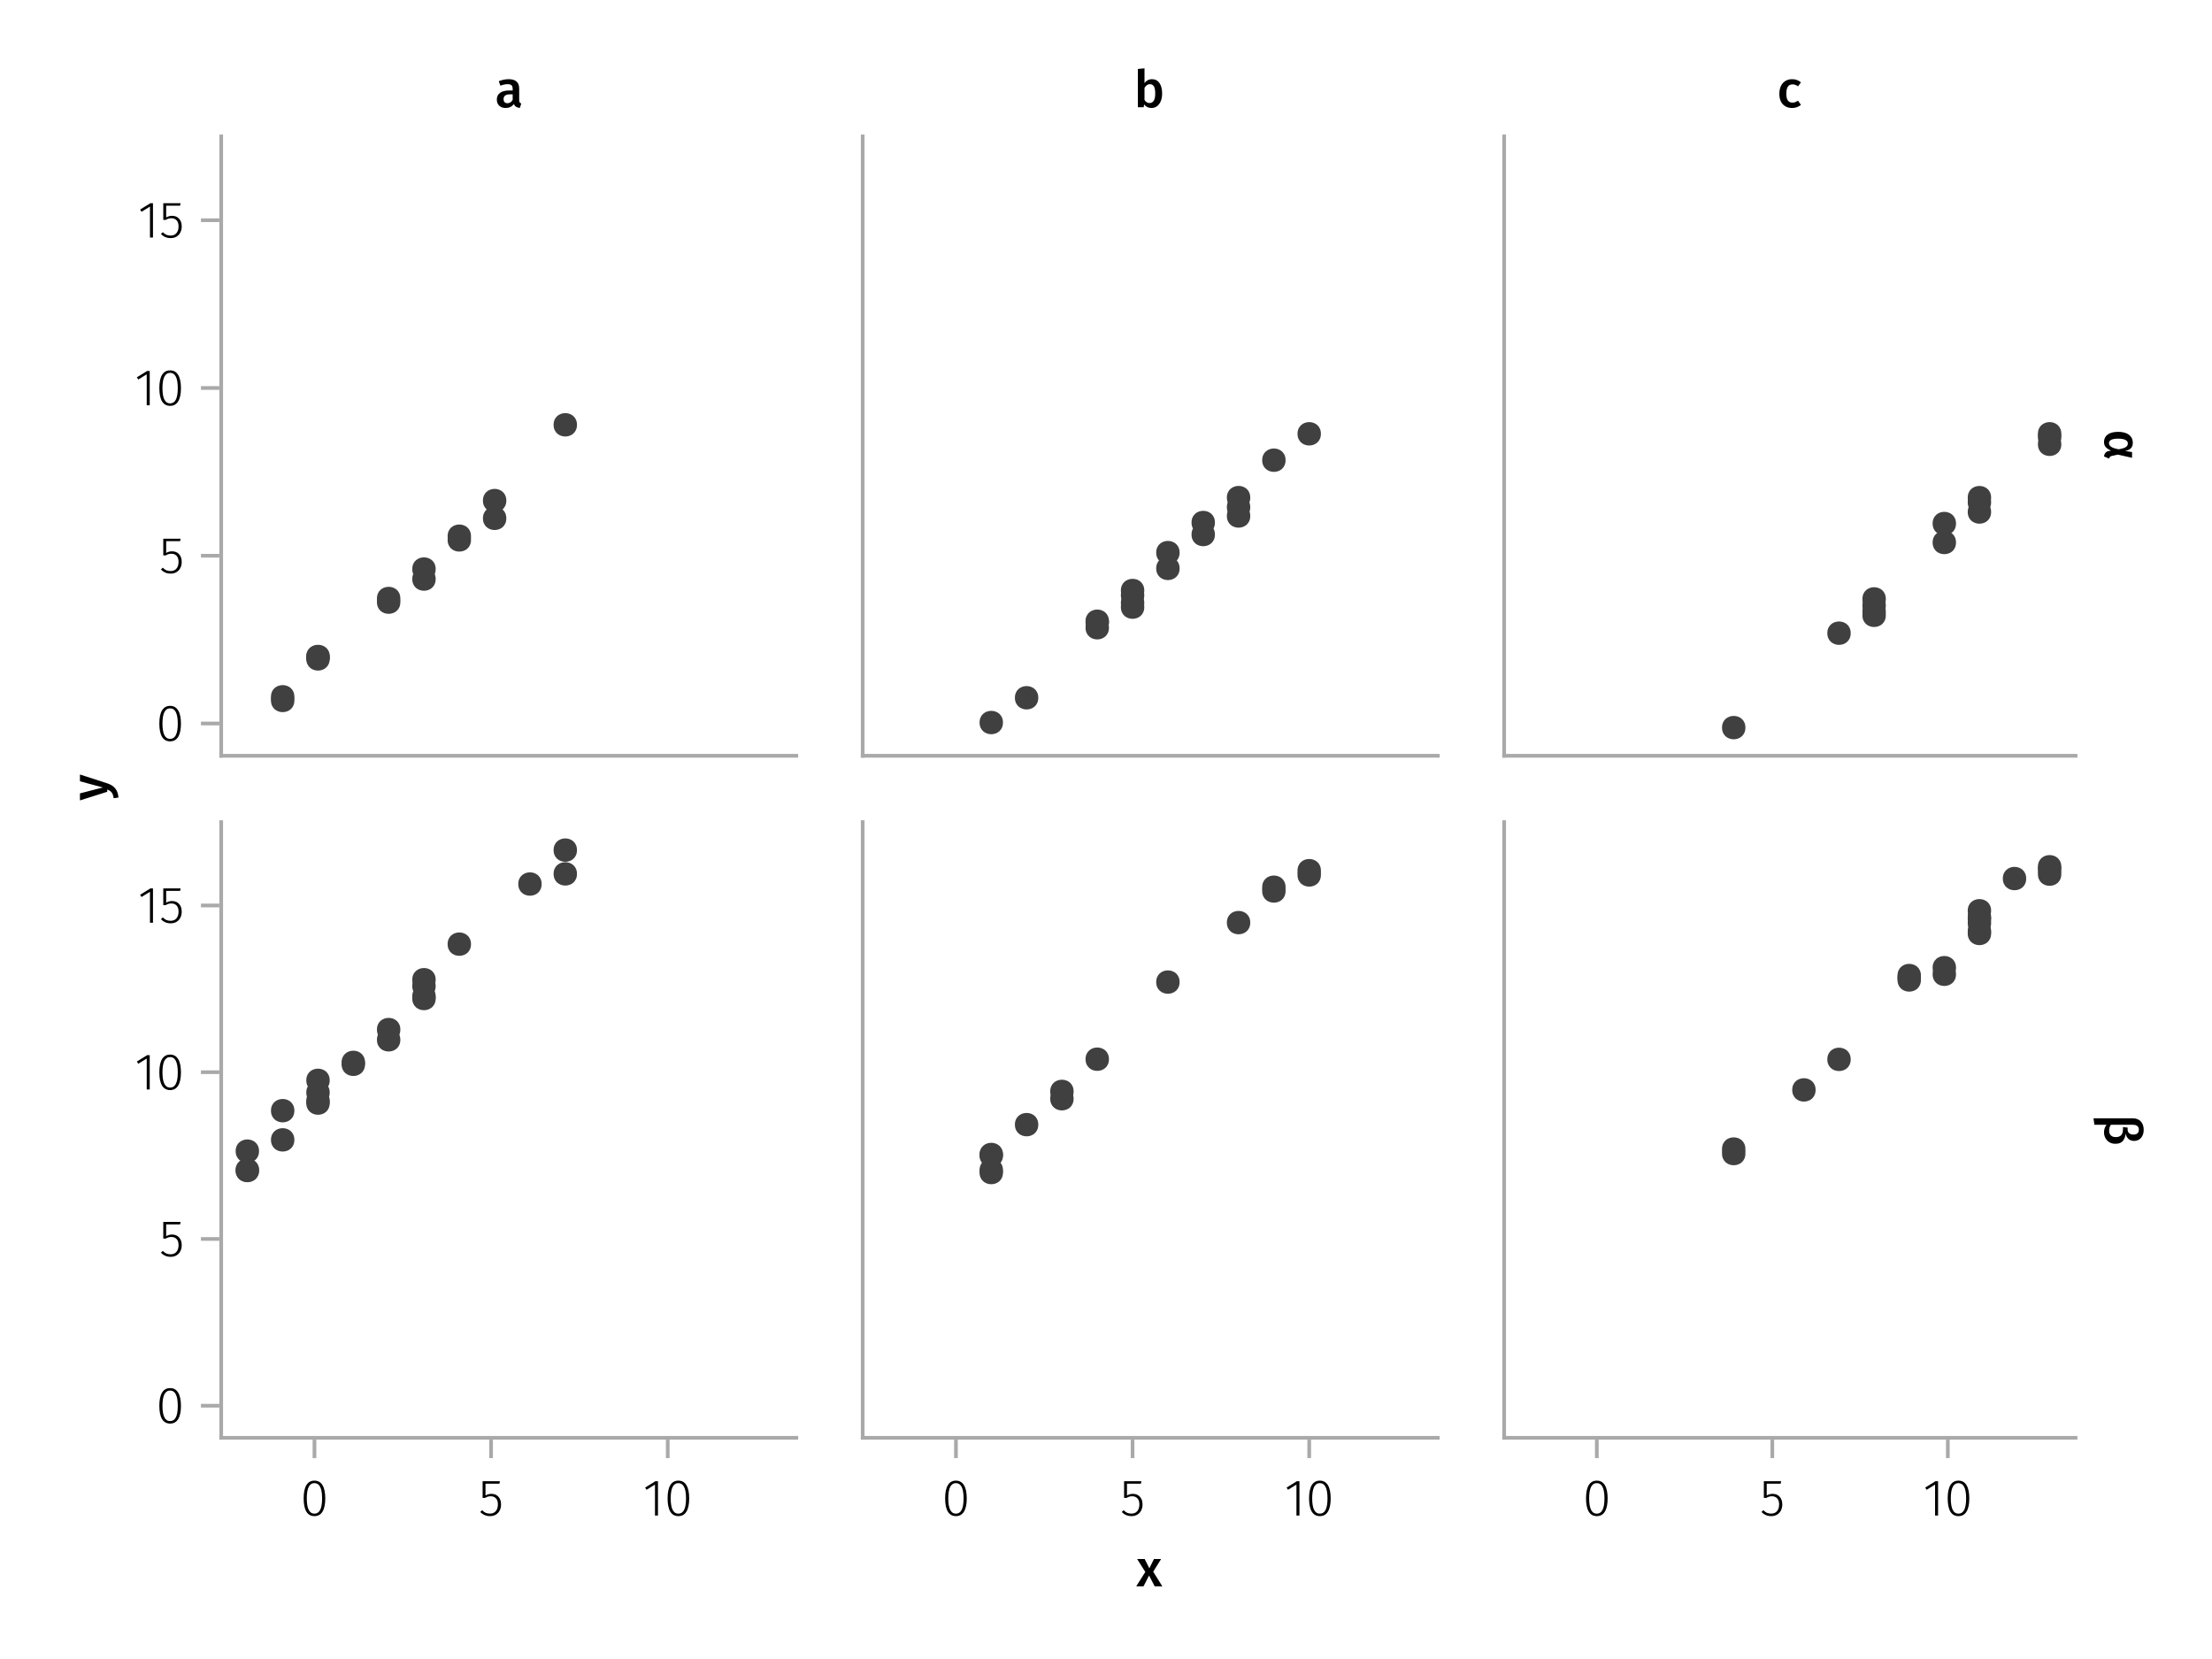 <?xml version="1.0" encoding="UTF-8"?>
<svg xmlns="http://www.w3.org/2000/svg" xmlns:xlink="http://www.w3.org/1999/xlink" width="600" height="450" viewBox="0 0 600 450">
<defs>
<g>
<g id="glyph-0-0-55f7874f">
<path d="M 3.844 -9.469 C 4.812 -9.469 5.539 -9.055 6.031 -8.234 C 6.531 -7.422 6.781 -6.223 6.781 -4.641 C 6.781 -3.078 6.531 -1.883 6.031 -1.062 C 5.531 -0.25 4.801 0.156 3.844 0.156 C 2.883 0.156 2.156 -0.25 1.656 -1.062 C 1.164 -1.883 0.922 -3.082 0.922 -4.656 C 0.922 -6.238 1.164 -7.438 1.656 -8.25 C 2.156 -9.062 2.883 -9.469 3.844 -9.469 Z M 3.844 -8.797 C 2.457 -8.797 1.766 -7.414 1.766 -4.656 C 1.766 -1.895 2.457 -0.516 3.844 -0.516 C 4.531 -0.516 5.047 -0.848 5.391 -1.516 C 5.742 -2.191 5.922 -3.234 5.922 -4.641 C 5.922 -6.055 5.742 -7.102 5.391 -7.781 C 5.047 -8.457 4.531 -8.797 3.844 -8.797 Z M 3.844 -8.797 "/>
</g>
<g id="glyph-0-1-55f7874f">
<path d="M 5.672 -8.641 L 1.891 -8.641 L 1.891 -5.453 C 2.398 -5.742 2.93 -5.891 3.484 -5.891 C 4.285 -5.891 4.922 -5.629 5.391 -5.109 C 5.867 -4.598 6.109 -3.895 6.109 -3 C 6.109 -2.395 5.984 -1.848 5.734 -1.359 C 5.484 -0.879 5.129 -0.504 4.672 -0.234 C 4.223 0.023 3.703 0.156 3.109 0.156 C 2.066 0.156 1.188 -0.219 0.469 -0.969 L 0.984 -1.453 C 1.273 -1.141 1.586 -0.906 1.922 -0.75 C 2.266 -0.602 2.66 -0.531 3.109 -0.531 C 3.773 -0.531 4.297 -0.75 4.672 -1.188 C 5.055 -1.633 5.25 -2.242 5.25 -3.016 C 5.25 -3.754 5.07 -4.305 4.719 -4.672 C 4.375 -5.047 3.898 -5.234 3.297 -5.234 C 3.004 -5.234 2.742 -5.195 2.516 -5.125 C 2.285 -5.062 2.031 -4.945 1.75 -4.781 L 1.109 -4.781 L 1.109 -9.312 L 5.797 -9.312 Z M 5.672 -8.641 "/>
</g>
<g id="glyph-1-0-55f7874f">
<path d="M 4.094 -9.312 L 4.094 0 L 3.281 0 L 3.281 -8.406 L 0.984 -6.984 L 0.609 -7.594 L 3.391 -9.312 Z M 4.094 -9.312 "/>
</g>
<g id="glyph-2-0-55f7874f">
<path d="M 3.844 -9.469 C 4.812 -9.469 5.539 -9.055 6.031 -8.234 C 6.531 -7.422 6.781 -6.223 6.781 -4.641 C 6.781 -3.078 6.531 -1.883 6.031 -1.062 C 5.531 -0.25 4.801 0.156 3.844 0.156 C 2.883 0.156 2.156 -0.25 1.656 -1.062 C 1.164 -1.883 0.922 -3.082 0.922 -4.656 C 0.922 -6.238 1.164 -7.438 1.656 -8.25 C 2.156 -9.062 2.883 -9.469 3.844 -9.469 Z M 3.844 -8.797 C 2.457 -8.797 1.766 -7.414 1.766 -4.656 C 1.766 -1.895 2.457 -0.516 3.844 -0.516 C 4.531 -0.516 5.047 -0.848 5.391 -1.516 C 5.742 -2.191 5.922 -3.234 5.922 -4.641 C 5.922 -6.055 5.742 -7.102 5.391 -7.781 C 5.047 -8.457 4.531 -8.797 3.844 -8.797 Z M 3.844 -8.797 "/>
</g>
<g id="glyph-3-0-55f7874f">
<path d="M 4.094 -9.312 L 4.094 0 L 3.281 0 L 3.281 -8.406 L 0.984 -6.984 L 0.609 -7.594 L 3.391 -9.312 Z M 4.094 -9.312 "/>
</g>
<g id="glyph-4-0-55f7874f">
<path d="M 5.672 -8.641 L 1.891 -8.641 L 1.891 -5.453 C 2.398 -5.742 2.93 -5.891 3.484 -5.891 C 4.285 -5.891 4.922 -5.629 5.391 -5.109 C 5.867 -4.598 6.109 -3.895 6.109 -3 C 6.109 -2.395 5.984 -1.848 5.734 -1.359 C 5.484 -0.879 5.129 -0.504 4.672 -0.234 C 4.223 0.023 3.703 0.156 3.109 0.156 C 2.066 0.156 1.188 -0.219 0.469 -0.969 L 0.984 -1.453 C 1.273 -1.141 1.586 -0.906 1.922 -0.75 C 2.266 -0.602 2.66 -0.531 3.109 -0.531 C 3.773 -0.531 4.297 -0.75 4.672 -1.188 C 5.055 -1.633 5.25 -2.242 5.25 -3.016 C 5.25 -3.754 5.07 -4.305 4.719 -4.672 C 4.375 -5.047 3.898 -5.234 3.297 -5.234 C 3.004 -5.234 2.742 -5.195 2.516 -5.125 C 2.285 -5.062 2.031 -4.945 1.75 -4.781 L 1.109 -4.781 L 1.109 -9.312 L 5.797 -9.312 Z M 5.672 -8.641 "/>
</g>
<g id="glyph-5-0-55f7874f">
<path d="M 3.844 -9.469 C 4.812 -9.469 5.539 -9.055 6.031 -8.234 C 6.531 -7.422 6.781 -6.223 6.781 -4.641 C 6.781 -3.078 6.531 -1.883 6.031 -1.062 C 5.531 -0.25 4.801 0.156 3.844 0.156 C 2.883 0.156 2.156 -0.25 1.656 -1.062 C 1.164 -1.883 0.922 -3.082 0.922 -4.656 C 0.922 -6.238 1.164 -7.438 1.656 -8.25 C 2.156 -9.062 2.883 -9.469 3.844 -9.469 Z M 3.844 -8.797 C 2.457 -8.797 1.766 -7.414 1.766 -4.656 C 1.766 -1.895 2.457 -0.516 3.844 -0.516 C 4.531 -0.516 5.047 -0.848 5.391 -1.516 C 5.742 -2.191 5.922 -3.234 5.922 -4.641 C 5.922 -6.055 5.742 -7.102 5.391 -7.781 C 5.047 -8.457 4.531 -8.797 3.844 -8.797 Z M 3.844 -8.797 "/>
</g>
<g id="glyph-6-0-55f7874f">
<path d="M 5.672 -8.641 L 1.891 -8.641 L 1.891 -5.453 C 2.398 -5.742 2.93 -5.891 3.484 -5.891 C 4.285 -5.891 4.922 -5.629 5.391 -5.109 C 5.867 -4.598 6.109 -3.895 6.109 -3 C 6.109 -2.395 5.984 -1.848 5.734 -1.359 C 5.484 -0.879 5.129 -0.504 4.672 -0.234 C 4.223 0.023 3.703 0.156 3.109 0.156 C 2.066 0.156 1.188 -0.219 0.469 -0.969 L 0.984 -1.453 C 1.273 -1.141 1.586 -0.906 1.922 -0.75 C 2.266 -0.602 2.66 -0.531 3.109 -0.531 C 3.773 -0.531 4.297 -0.75 4.672 -1.188 C 5.055 -1.633 5.25 -2.242 5.25 -3.016 C 5.25 -3.754 5.07 -4.305 4.719 -4.672 C 4.375 -5.047 3.898 -5.234 3.297 -5.234 C 3.004 -5.234 2.742 -5.195 2.516 -5.125 C 2.285 -5.062 2.031 -4.945 1.75 -4.781 L 1.109 -4.781 L 1.109 -9.312 L 5.797 -9.312 Z M 5.672 -8.641 "/>
</g>
<g id="glyph-6-1-55f7874f">
<path d="M 3.844 -9.469 C 4.812 -9.469 5.539 -9.055 6.031 -8.234 C 6.531 -7.422 6.781 -6.223 6.781 -4.641 C 6.781 -3.078 6.531 -1.883 6.031 -1.062 C 5.531 -0.25 4.801 0.156 3.844 0.156 C 2.883 0.156 2.156 -0.25 1.656 -1.062 C 1.164 -1.883 0.922 -3.082 0.922 -4.656 C 0.922 -6.238 1.164 -7.438 1.656 -8.25 C 2.156 -9.062 2.883 -9.469 3.844 -9.469 Z M 3.844 -8.797 C 2.457 -8.797 1.766 -7.414 1.766 -4.656 C 1.766 -1.895 2.457 -0.516 3.844 -0.516 C 4.531 -0.516 5.047 -0.848 5.391 -1.516 C 5.742 -2.191 5.922 -3.234 5.922 -4.641 C 5.922 -6.055 5.742 -7.102 5.391 -7.781 C 5.047 -8.457 4.531 -8.797 3.844 -8.797 Z M 3.844 -8.797 "/>
</g>
<g id="glyph-6-2-55f7874f">
<path d="M 4.094 -9.312 L 4.094 0 L 3.281 0 L 3.281 -8.406 L 0.984 -6.984 L 0.609 -7.594 L 3.391 -9.312 Z M 4.094 -9.312 "/>
</g>
<g id="glyph-7-0-55f7874f">
<path d="M 4.094 -9.312 L 4.094 0 L 3.281 0 L 3.281 -8.406 L 0.984 -6.984 L 0.609 -7.594 L 3.391 -9.312 Z M 4.094 -9.312 "/>
</g>
<g id="glyph-8-0-55f7874f">
<path d="M 4.094 -9.312 L 4.094 0 L 3.281 0 L 3.281 -8.406 L 0.984 -6.984 L 0.609 -7.594 L 3.391 -9.312 Z M 4.094 -9.312 "/>
</g>
<g id="glyph-9-0-55f7874f">
<path d="M 5.672 -8.641 L 1.891 -8.641 L 1.891 -5.453 C 2.398 -5.742 2.93 -5.891 3.484 -5.891 C 4.285 -5.891 4.922 -5.629 5.391 -5.109 C 5.867 -4.598 6.109 -3.895 6.109 -3 C 6.109 -2.395 5.984 -1.848 5.734 -1.359 C 5.484 -0.879 5.129 -0.504 4.672 -0.234 C 4.223 0.023 3.703 0.156 3.109 0.156 C 2.066 0.156 1.188 -0.219 0.469 -0.969 L 0.984 -1.453 C 1.273 -1.141 1.586 -0.906 1.922 -0.75 C 2.266 -0.602 2.66 -0.531 3.109 -0.531 C 3.773 -0.531 4.297 -0.75 4.672 -1.188 C 5.055 -1.633 5.25 -2.242 5.25 -3.016 C 5.25 -3.754 5.07 -4.305 4.719 -4.672 C 4.375 -5.047 3.898 -5.234 3.297 -5.234 C 3.004 -5.234 2.742 -5.195 2.516 -5.125 C 2.285 -5.062 2.031 -4.945 1.75 -4.781 L 1.109 -4.781 L 1.109 -9.312 L 5.797 -9.312 Z M 5.672 -8.641 "/>
</g>
<g id="glyph-10-0-55f7874f">
<path d="M 3.844 -9.469 C 4.812 -9.469 5.539 -9.055 6.031 -8.234 C 6.531 -7.422 6.781 -6.223 6.781 -4.641 C 6.781 -3.078 6.531 -1.883 6.031 -1.062 C 5.531 -0.25 4.801 0.156 3.844 0.156 C 2.883 0.156 2.156 -0.25 1.656 -1.062 C 1.164 -1.883 0.922 -3.082 0.922 -4.656 C 0.922 -6.238 1.164 -7.438 1.656 -8.25 C 2.156 -9.062 2.883 -9.469 3.844 -9.469 Z M 3.844 -8.797 C 2.457 -8.797 1.766 -7.414 1.766 -4.656 C 1.766 -1.895 2.457 -0.516 3.844 -0.516 C 4.531 -0.516 5.047 -0.848 5.391 -1.516 C 5.742 -2.191 5.922 -3.234 5.922 -4.641 C 5.922 -6.055 5.742 -7.102 5.391 -7.781 C 5.047 -8.457 4.531 -8.797 3.844 -8.797 Z M 3.844 -8.797 "/>
</g>
<g id="glyph-10-1-55f7874f">
<path d="M 4.094 -9.312 L 4.094 0 L 3.281 0 L 3.281 -8.406 L 0.984 -6.984 L 0.609 -7.594 L 3.391 -9.312 Z M 4.094 -9.312 "/>
</g>
<g id="glyph-10-2-55f7874f">
<path d="M 5.672 -8.641 L 1.891 -8.641 L 1.891 -5.453 C 2.398 -5.742 2.93 -5.891 3.484 -5.891 C 4.285 -5.891 4.922 -5.629 5.391 -5.109 C 5.867 -4.598 6.109 -3.895 6.109 -3 C 6.109 -2.395 5.984 -1.848 5.734 -1.359 C 5.484 -0.879 5.129 -0.504 4.672 -0.234 C 4.223 0.023 3.703 0.156 3.109 0.156 C 2.066 0.156 1.188 -0.219 0.469 -0.969 L 0.984 -1.453 C 1.273 -1.141 1.586 -0.906 1.922 -0.75 C 2.266 -0.602 2.66 -0.531 3.109 -0.531 C 3.773 -0.531 4.297 -0.75 4.672 -1.188 C 5.055 -1.633 5.25 -2.242 5.25 -3.016 C 5.25 -3.754 5.07 -4.305 4.719 -4.672 C 4.375 -5.047 3.898 -5.234 3.297 -5.234 C 3.004 -5.234 2.742 -5.195 2.516 -5.125 C 2.285 -5.062 2.031 -4.945 1.75 -4.781 L 1.109 -4.781 L 1.109 -9.312 L 5.797 -9.312 Z M 5.672 -8.641 "/>
</g>
<g id="glyph-11-0-55f7874f">
<path d="M 5.672 -8.641 L 1.891 -8.641 L 1.891 -5.453 C 2.398 -5.742 2.93 -5.891 3.484 -5.891 C 4.285 -5.891 4.922 -5.629 5.391 -5.109 C 5.867 -4.598 6.109 -3.895 6.109 -3 C 6.109 -2.395 5.984 -1.848 5.734 -1.359 C 5.484 -0.879 5.129 -0.504 4.672 -0.234 C 4.223 0.023 3.703 0.156 3.109 0.156 C 2.066 0.156 1.188 -0.219 0.469 -0.969 L 0.984 -1.453 C 1.273 -1.141 1.586 -0.906 1.922 -0.75 C 2.266 -0.602 2.66 -0.531 3.109 -0.531 C 3.773 -0.531 4.297 -0.75 4.672 -1.188 C 5.055 -1.633 5.25 -2.242 5.25 -3.016 C 5.25 -3.754 5.07 -4.305 4.719 -4.672 C 4.375 -5.047 3.898 -5.234 3.297 -5.234 C 3.004 -5.234 2.742 -5.195 2.516 -5.125 C 2.285 -5.062 2.031 -4.945 1.75 -4.781 L 1.109 -4.781 L 1.109 -9.312 L 5.797 -9.312 Z M 5.672 -8.641 "/>
</g>
<g id="glyph-12-0-55f7874f">
<path d="M 3.844 -9.469 C 4.812 -9.469 5.539 -9.055 6.031 -8.234 C 6.531 -7.422 6.781 -6.223 6.781 -4.641 C 6.781 -3.078 6.531 -1.883 6.031 -1.062 C 5.531 -0.25 4.801 0.156 3.844 0.156 C 2.883 0.156 2.156 -0.25 1.656 -1.062 C 1.164 -1.883 0.922 -3.082 0.922 -4.656 C 0.922 -6.238 1.164 -7.438 1.656 -8.25 C 2.156 -9.062 2.883 -9.469 3.844 -9.469 Z M 3.844 -8.797 C 2.457 -8.797 1.766 -7.414 1.766 -4.656 C 1.766 -1.895 2.457 -0.516 3.844 -0.516 C 4.531 -0.516 5.047 -0.848 5.391 -1.516 C 5.742 -2.191 5.922 -3.234 5.922 -4.641 C 5.922 -6.055 5.742 -7.102 5.391 -7.781 C 5.047 -8.457 4.531 -8.797 3.844 -8.797 Z M 3.844 -8.797 "/>
</g>
<g id="glyph-13-0-55f7874f">
<path d="M 4.094 -9.312 L 4.094 0 L 3.281 0 L 3.281 -8.406 L 0.984 -6.984 L 0.609 -7.594 L 3.391 -9.312 Z M 4.094 -9.312 "/>
</g>
<g id="glyph-14-0-55f7874f">
<path d="M 0.031 -4.656 C 0.945 -4.363 1.656 -3.91 2.156 -3.297 C 2.664 -2.691 2.961 -1.863 3.047 -0.812 L 1.75 -0.625 C 1.676 -1.113 1.57 -1.504 1.438 -1.797 C 1.301 -2.086 1.117 -2.32 0.891 -2.5 C 0.672 -2.676 0.375 -2.844 0 -3 L 0 -2.375 L -7.406 -0.031 L -7.406 -1.938 L -1.188 -3.547 L -7.406 -5.219 L -7.406 -7.062 Z M 0.031 -4.656 "/>
</g>
<g id="glyph-15-0-55f7874f">
<path d="M 7.609 3.562 C 7.609 4.188 7.441 4.68 7.109 5.047 C 6.773 5.41 6.242 5.66 5.516 5.797 L 7.406 6.094 L 7.406 7.656 L 3.562 6.781 L 1.922 7.141 C 1.703 7.191 1.535 7.273 1.422 7.391 C 1.316 7.504 1.234 7.664 1.172 7.875 L -0.203 7.281 C -0.16 6.883 -0.031 6.555 0.188 6.297 C 0.414 6.035 0.723 5.867 1.109 5.797 L 1.734 5.688 C 1.109 5.445 0.629 5.145 0.297 4.781 C -0.035 4.414 -0.203 3.945 -0.203 3.375 C -0.203 2.508 0.125 1.832 0.781 1.344 C 1.438 0.852 2.391 0.609 3.641 0.609 C 4.41 0.609 5.098 0.719 5.703 0.938 C 6.305 1.164 6.773 1.504 7.109 1.953 C 7.441 2.398 7.609 2.938 7.609 3.562 Z M 6.266 3.75 C 6.266 3.344 6.039 3.023 5.594 2.797 C 5.156 2.566 4.504 2.453 3.641 2.453 C 1.973 2.453 1.141 2.867 1.141 3.703 C 1.141 4.055 1.328 4.367 1.703 4.641 C 2.086 4.922 2.781 5.156 3.781 5.344 C 4.719 5.176 5.363 4.973 5.719 4.734 C 6.082 4.492 6.266 4.164 6.266 3.75 Z M 6.266 3.75 "/>
</g>
<g id="glyph-16-0-55f7874f">
<path d="M 5.672 5.203 C 5.598 5.992 5.352 6.656 4.938 7.188 C 4.52 7.719 3.832 7.984 2.875 7.984 C 2.258 7.984 1.719 7.844 1.25 7.562 C 0.789 7.281 0.43 6.898 0.172 6.422 C -0.078 5.953 -0.203 5.426 -0.203 4.844 C -0.203 4.125 0.02 3.453 0.469 2.828 L -2.812 2.828 L -3.047 1.078 L 7.609 1.078 C 8.535 1.078 9.258 1.359 9.781 1.922 C 10.301 2.484 10.562 3.238 10.562 4.188 C 10.562 4.781 10.453 5.305 10.234 5.766 C 10.016 6.223 9.707 6.578 9.312 6.828 C 8.914 7.078 8.461 7.203 7.953 7.203 C 7.328 7.203 6.816 7.02 6.422 6.656 C 6.035 6.301 5.785 5.816 5.672 5.203 Z M 1.188 4.484 C 1.188 4.973 1.336 5.375 1.641 5.688 C 1.953 6.008 2.398 6.172 2.984 6.172 C 4.285 6.172 4.938 5.477 4.938 4.094 L 4.938 3.453 L 6.203 3.594 L 6.203 4.109 C 6.203 4.523 6.336 4.859 6.609 5.109 C 6.879 5.359 7.285 5.484 7.828 5.484 C 8.305 5.484 8.66 5.363 8.891 5.125 C 9.129 4.895 9.25 4.578 9.25 4.172 C 9.25 3.273 8.703 2.828 7.609 2.828 L 1.656 2.828 C 1.344 3.266 1.188 3.816 1.188 4.484 Z M 1.188 4.484 "/>
</g>
<g id="glyph-17-0-55f7874f">
<path d="M 4.562 -3.969 L 7.047 0 L 4.969 0 L 3.438 -2.938 L 1.938 0 L -0.047 0 L 2.422 -3.906 L 0.203 -7.406 L 2.25 -7.406 L 3.516 -4.891 L 4.766 -7.406 L 6.703 -7.406 Z M 4.562 -3.969 "/>
</g>
<g id="glyph-18-0-55f7874f">
<path d="M 6.547 -1.953 C 6.547 -1.672 6.586 -1.461 6.672 -1.328 C 6.766 -1.191 6.91 -1.086 7.109 -1.016 L 6.734 0.188 C 6.316 0.145 5.973 0.039 5.703 -0.125 C 5.441 -0.289 5.238 -0.547 5.094 -0.891 C 4.844 -0.523 4.523 -0.25 4.141 -0.062 C 3.766 0.113 3.348 0.203 2.891 0.203 C 2.148 0.203 1.562 -0.004 1.125 -0.422 C 0.695 -0.836 0.484 -1.391 0.484 -2.078 C 0.484 -2.879 0.773 -3.488 1.359 -3.906 C 1.941 -4.332 2.773 -4.547 3.859 -4.547 L 4.781 -4.547 L 4.781 -4.969 C 4.781 -5.445 4.672 -5.781 4.453 -5.969 C 4.234 -6.164 3.883 -6.266 3.406 -6.266 C 2.863 -6.266 2.207 -6.129 1.438 -5.859 L 1.016 -7.078 C 1.941 -7.43 2.836 -7.609 3.703 -7.609 C 5.598 -7.609 6.547 -6.758 6.547 -5.062 Z M 3.359 -1.094 C 3.961 -1.094 4.438 -1.395 4.781 -2 L 4.781 -3.5 L 4.047 -3.5 C 2.891 -3.5 2.312 -3.07 2.312 -2.219 C 2.312 -1.863 2.398 -1.586 2.578 -1.391 C 2.754 -1.191 3.016 -1.094 3.359 -1.094 Z M 3.359 -1.094 "/>
</g>
<g id="glyph-19-0-55f7874f">
<path d="M 4.906 -7.609 C 5.77 -7.609 6.441 -7.266 6.922 -6.578 C 7.41 -5.898 7.656 -4.941 7.656 -3.703 C 7.656 -2.941 7.535 -2.266 7.297 -1.672 C 7.055 -1.078 6.719 -0.613 6.281 -0.281 C 5.844 0.039 5.328 0.203 4.734 0.203 C 4.328 0.203 3.957 0.117 3.625 -0.047 C 3.301 -0.211 3.016 -0.445 2.766 -0.75 L 2.656 0 L 1.078 0 L 1.078 -10.375 L 2.875 -10.562 L 2.875 -6.562 C 3.113 -6.895 3.406 -7.148 3.75 -7.328 C 4.102 -7.516 4.488 -7.609 4.906 -7.609 Z M 4.234 -1.141 C 4.723 -1.141 5.102 -1.344 5.375 -1.75 C 5.645 -2.164 5.781 -2.816 5.781 -3.703 C 5.781 -4.641 5.656 -5.301 5.406 -5.688 C 5.156 -6.07 4.801 -6.266 4.344 -6.266 C 3.77 -6.266 3.281 -5.93 2.875 -5.266 L 2.875 -1.984 C 3.031 -1.711 3.227 -1.504 3.469 -1.359 C 3.707 -1.211 3.961 -1.141 4.234 -1.141 Z M 4.234 -1.141 "/>
</g>
<g id="glyph-19-1-55f7874f">
<path d="M 4.062 -7.609 C 4.539 -7.609 4.973 -7.539 5.359 -7.406 C 5.754 -7.27 6.125 -7.051 6.469 -6.75 L 5.672 -5.672 C 5.422 -5.859 5.176 -5.992 4.938 -6.078 C 4.707 -6.16 4.453 -6.203 4.172 -6.203 C 3.055 -6.203 2.5 -5.359 2.5 -3.672 C 2.5 -2.805 2.645 -2.188 2.938 -1.812 C 3.227 -1.438 3.641 -1.25 4.172 -1.25 C 4.43 -1.25 4.672 -1.289 4.891 -1.375 C 5.109 -1.457 5.367 -1.594 5.672 -1.781 L 6.469 -0.641 C 5.77 -0.078 4.973 0.203 4.078 0.203 C 3.367 0.203 2.75 0.047 2.219 -0.266 C 1.695 -0.578 1.297 -1.02 1.016 -1.594 C 0.742 -2.176 0.609 -2.859 0.609 -3.641 C 0.609 -4.422 0.742 -5.113 1.016 -5.719 C 1.297 -6.32 1.695 -6.785 2.219 -7.109 C 2.75 -7.441 3.363 -7.609 4.062 -7.609 Z M 4.062 -7.609 "/>
</g>
</g>
</defs>
<rect x="-60" y="-45" width="720" height="540" fill="rgb(100%, 100%, 100%)" fill-opacity="1"/>
<path fill-rule="nonzero" fill="rgb(100%, 100%, 100%)" fill-opacity="1" d="M 60 205 L 216 205 L 216 37 L 60 37 Z M 60 205 "/>
<path fill-rule="nonzero" fill="rgb(100%, 100%, 100%)" fill-opacity="1" d="M 60 390 L 216 390 L 216 223 L 60 223 Z M 60 390 "/>
<path fill-rule="nonzero" fill="rgb(100%, 100%, 100%)" fill-opacity="1" d="M 234 205 L 390 205 L 390 37 L 234 37 Z M 234 205 "/>
<path fill-rule="nonzero" fill="rgb(100%, 100%, 100%)" fill-opacity="1" d="M 234 390 L 390 390 L 390 223 L 234 223 Z M 234 390 "/>
<path fill-rule="nonzero" fill="rgb(100%, 100%, 100%)" fill-opacity="1" d="M 408 205 L 563 205 L 563 37 L 408 37 Z M 408 205 "/>
<path fill-rule="nonzero" fill="rgb(100%, 100%, 100%)" fill-opacity="1" d="M 408 390 L 563 390 L 563 223 L 408 223 Z M 408 390 "/>
<g fill="rgb(0%, 0%, 0%)" fill-opacity="1">
<use xlink:href="#glyph-0-0-55f7874f" x="42.3" y="200.934"/>
</g>
<g fill="rgb(0%, 0%, 0%)" fill-opacity="1">
<use xlink:href="#glyph-0-1-55f7874f" x="43.182" y="155.433"/>
</g>
<g fill="rgb(0%, 0%, 0%)" fill-opacity="1">
<use xlink:href="#glyph-1-0-55f7874f" x="36.518" y="109.932"/>
</g>
<g fill="rgb(0%, 0%, 0%)" fill-opacity="1">
<use xlink:href="#glyph-2-0-55f7874f" x="42.3" y="109.932"/>
</g>
<g fill="rgb(0%, 0%, 0%)" fill-opacity="1">
<use xlink:href="#glyph-3-0-55f7874f" x="37.4" y="64.43"/>
</g>
<g fill="rgb(0%, 0%, 0%)" fill-opacity="1">
<use xlink:href="#glyph-4-0-55f7874f" x="43.182" y="64.43"/>
</g>
<path fill-rule="nonzero" fill="rgb(25.098%, 25.098%, 25.098%)" fill-opacity="1" d="M 118.176 154.352 C 118.176 150.121 111.828 150.121 111.828 154.352 C 111.828 158.582 118.176 158.582 118.176 154.352 Z M 118.176 154.352 "/>
<path fill-rule="nonzero" fill="rgb(25.098%, 25.098%, 25.098%)" fill-opacity="1" d="M 79.848 189.996 C 79.848 185.766 73.5 185.766 73.5 189.996 C 73.5 194.227 79.848 194.227 79.848 189.996 Z M 79.848 189.996 "/>
<path fill-rule="nonzero" fill="rgb(25.098%, 25.098%, 25.098%)" fill-opacity="1" d="M 118.176 157.07 C 118.176 152.84 111.828 152.84 111.828 157.07 C 111.828 161.301 118.176 161.301 118.176 157.07 Z M 118.176 157.07 "/>
<path fill-rule="nonzero" fill="rgb(25.098%, 25.098%, 25.098%)" fill-opacity="1" d="M 127.758 145.441 C 127.758 141.211 121.414 141.211 121.414 145.441 C 121.414 149.672 127.758 149.672 127.758 145.441 Z M 127.758 145.441 "/>
<path fill-rule="nonzero" fill="rgb(25.098%, 25.098%, 25.098%)" fill-opacity="1" d="M 127.758 146.449 C 127.758 142.219 121.414 142.219 121.414 146.449 C 121.414 150.68 127.758 150.68 127.758 146.449 Z M 127.758 146.449 "/>
<path fill-rule="nonzero" fill="rgb(25.098%, 25.098%, 25.098%)" fill-opacity="1" d="M 89.43 178.723 C 89.43 174.492 83.082 174.492 83.082 178.723 C 83.082 182.953 89.43 182.953 89.43 178.723 Z M 89.43 178.723 "/>
<path fill-rule="nonzero" fill="rgb(25.098%, 25.098%, 25.098%)" fill-opacity="1" d="M 89.43 178.188 C 89.43 173.957 83.082 173.957 83.082 178.188 C 83.082 182.418 89.43 182.418 89.43 178.188 Z M 89.43 178.188 "/>
<path fill-rule="nonzero" fill="rgb(25.098%, 25.098%, 25.098%)" fill-opacity="1" d="M 89.43 178.07 C 89.43 173.84 83.082 173.84 83.082 178.07 C 83.082 182.301 89.43 182.301 89.43 178.07 Z M 89.43 178.07 "/>
<path fill-rule="nonzero" fill="rgb(25.098%, 25.098%, 25.098%)" fill-opacity="1" d="M 108.594 163.328 C 108.594 159.098 102.246 159.098 102.246 163.328 C 102.246 167.559 108.594 167.559 108.594 163.328 Z M 108.594 163.328 "/>
<path fill-rule="nonzero" fill="rgb(25.098%, 25.098%, 25.098%)" fill-opacity="1" d="M 137.34 140.598 C 137.34 136.367 130.996 136.367 130.996 140.598 C 130.996 144.828 137.34 144.828 137.34 140.598 Z M 137.34 140.598 "/>
<path fill-rule="nonzero" fill="rgb(25.098%, 25.098%, 25.098%)" fill-opacity="1" d="M 79.848 189.004 C 79.848 184.773 73.5 184.773 73.5 189.004 C 73.5 193.234 79.848 193.234 79.848 189.004 Z M 79.848 189.004 "/>
<path fill-rule="nonzero" fill="rgb(25.098%, 25.098%, 25.098%)" fill-opacity="1" d="M 156.504 115.23 C 156.504 111 150.16 111 150.16 115.23 C 150.16 119.461 156.504 119.461 156.504 115.23 Z M 156.504 115.23 "/>
<path fill-rule="nonzero" fill="rgb(25.098%, 25.098%, 25.098%)" fill-opacity="1" d="M 137.34 135.781 C 137.34 131.551 130.996 131.551 130.996 135.781 C 130.996 140.012 137.34 140.012 137.34 135.781 Z M 137.34 135.781 "/>
<path fill-rule="nonzero" fill="rgb(25.098%, 25.098%, 25.098%)" fill-opacity="1" d="M 108.594 162.344 C 108.594 158.113 102.246 158.113 102.246 162.344 C 102.246 166.57 108.594 166.57 108.594 162.344 Z M 108.594 162.344 "/>
<g fill="rgb(0%, 0%, 0%)" fill-opacity="1">
<use xlink:href="#glyph-5-0-55f7874f" x="81.447" y="411.09"/>
</g>
<g fill="rgb(0%, 0%, 0%)" fill-opacity="1">
<use xlink:href="#glyph-6-0-55f7874f" x="129.8" y="411.09"/>
</g>
<g fill="rgb(0%, 0%, 0%)" fill-opacity="1">
<use xlink:href="#glyph-7-0-55f7874f" x="174.379" y="411.09"/>
</g>
<g fill="rgb(0%, 0%, 0%)" fill-opacity="1">
<use xlink:href="#glyph-6-1-55f7874f" x="180.161" y="411.09"/>
</g>
<g fill="rgb(0%, 0%, 0%)" fill-opacity="1">
<use xlink:href="#glyph-0-0-55f7874f" x="42.3" y="385.987"/>
</g>
<g fill="rgb(0%, 0%, 0%)" fill-opacity="1">
<use xlink:href="#glyph-0-1-55f7874f" x="43.182" y="340.756"/>
</g>
<g fill="rgb(0%, 0%, 0%)" fill-opacity="1">
<use xlink:href="#glyph-6-2-55f7874f" x="36.518" y="295.525"/>
</g>
<g fill="rgb(0%, 0%, 0%)" fill-opacity="1">
<use xlink:href="#glyph-0-0-55f7874f" x="42.3" y="295.525"/>
</g>
<g fill="rgb(0%, 0%, 0%)" fill-opacity="1">
<use xlink:href="#glyph-8-0-55f7874f" x="37.4" y="250.295"/>
</g>
<g fill="rgb(0%, 0%, 0%)" fill-opacity="1">
<use xlink:href="#glyph-9-0-55f7874f" x="43.182" y="250.295"/>
</g>
<path fill-rule="nonzero" fill="rgb(25.098%, 25.098%, 25.098%)" fill-opacity="1" d="M 89.43 293.039 C 89.43 288.809 83.082 288.809 83.082 293.039 C 83.082 297.27 89.43 297.27 89.43 293.039 Z M 89.43 293.039 "/>
<path fill-rule="nonzero" fill="rgb(25.098%, 25.098%, 25.098%)" fill-opacity="1" d="M 118.176 270.258 C 118.176 266.027 111.828 266.027 111.828 270.258 C 111.828 274.488 118.176 274.488 118.176 270.258 Z M 118.176 270.258 "/>
<path fill-rule="nonzero" fill="rgb(25.098%, 25.098%, 25.098%)" fill-opacity="1" d="M 89.43 299.211 C 89.43 294.98 83.082 294.98 83.082 299.211 C 83.082 303.438 89.43 303.438 89.43 299.211 Z M 89.43 299.211 "/>
<path fill-rule="nonzero" fill="rgb(25.098%, 25.098%, 25.098%)" fill-opacity="1" d="M 70.262 312.242 C 70.262 308.012 63.918 308.012 63.918 312.242 C 63.918 316.473 70.262 316.473 70.262 312.242 Z M 70.262 312.242 "/>
<path fill-rule="nonzero" fill="rgb(25.098%, 25.098%, 25.098%)" fill-opacity="1" d="M 99.012 288.172 C 99.012 283.941 92.664 283.941 92.664 288.172 C 92.664 292.402 99.012 292.402 99.012 288.172 Z M 99.012 288.172 "/>
<path fill-rule="nonzero" fill="rgb(25.098%, 25.098%, 25.098%)" fill-opacity="1" d="M 70.262 317.5 C 70.262 313.27 63.918 313.27 63.918 317.5 C 63.918 321.73 70.262 321.73 70.262 317.5 Z M 70.262 317.5 "/>
<path fill-rule="nonzero" fill="rgb(25.098%, 25.098%, 25.098%)" fill-opacity="1" d="M 118.176 267.461 C 118.176 263.23 111.828 263.23 111.828 267.461 C 111.828 271.691 118.176 271.691 118.176 267.461 Z M 118.176 267.461 "/>
<path fill-rule="nonzero" fill="rgb(25.098%, 25.098%, 25.098%)" fill-opacity="1" d="M 89.43 298.602 C 89.43 294.375 83.082 294.375 83.082 298.602 C 83.082 302.832 89.43 302.832 89.43 298.602 Z M 89.43 298.602 "/>
<path fill-rule="nonzero" fill="rgb(25.098%, 25.098%, 25.098%)" fill-opacity="1" d="M 89.43 296.336 C 89.43 292.105 83.082 292.105 83.082 296.336 C 83.082 300.566 89.43 300.566 89.43 296.336 Z M 89.43 296.336 "/>
<path fill-rule="nonzero" fill="rgb(25.098%, 25.098%, 25.098%)" fill-opacity="1" d="M 118.176 265.746 C 118.176 261.516 111.828 261.516 111.828 265.746 C 111.828 269.977 118.176 269.977 118.176 265.746 Z M 118.176 265.746 "/>
<path fill-rule="nonzero" fill="rgb(25.098%, 25.098%, 25.098%)" fill-opacity="1" d="M 79.848 309.188 C 79.848 304.957 73.5 304.957 73.5 309.188 C 73.5 313.414 79.848 313.414 79.848 309.188 Z M 79.848 309.188 "/>
<path fill-rule="nonzero" fill="rgb(25.098%, 25.098%, 25.098%)" fill-opacity="1" d="M 79.848 301.266 C 79.848 297.035 73.5 297.035 73.5 301.266 C 73.5 305.496 79.848 305.496 79.848 301.266 Z M 79.848 301.266 "/>
<path fill-rule="nonzero" fill="rgb(25.098%, 25.098%, 25.098%)" fill-opacity="1" d="M 99.012 288.684 C 99.012 284.453 92.664 284.453 92.664 288.684 C 92.664 292.914 99.012 292.914 99.012 288.684 Z M 99.012 288.684 "/>
<path fill-rule="nonzero" fill="rgb(25.098%, 25.098%, 25.098%)" fill-opacity="1" d="M 108.594 282.047 C 108.594 277.816 102.246 277.816 102.246 282.047 C 102.246 286.277 108.594 286.277 108.594 282.047 Z M 108.594 282.047 "/>
<path fill-rule="nonzero" fill="rgb(25.098%, 25.098%, 25.098%)" fill-opacity="1" d="M 127.758 256.098 C 127.758 251.867 121.414 251.867 121.414 256.098 C 121.414 260.324 127.758 260.324 127.758 256.098 Z M 127.758 256.098 "/>
<path fill-rule="nonzero" fill="rgb(25.098%, 25.098%, 25.098%)" fill-opacity="1" d="M 146.922 239.793 C 146.922 235.562 140.578 235.562 140.578 239.793 C 140.578 244.023 146.922 244.023 146.922 239.793 Z M 146.922 239.793 "/>
<path fill-rule="nonzero" fill="rgb(25.098%, 25.098%, 25.098%)" fill-opacity="1" d="M 156.504 237.035 C 156.504 232.805 150.16 232.805 150.16 237.035 C 150.16 241.266 156.504 241.266 156.504 237.035 Z M 156.504 237.035 "/>
<path fill-rule="nonzero" fill="rgb(25.098%, 25.098%, 25.098%)" fill-opacity="1" d="M 70.262 317.414 C 70.262 313.184 63.918 313.184 63.918 317.414 C 63.918 321.645 70.262 321.645 70.262 317.414 Z M 70.262 317.414 "/>
<path fill-rule="nonzero" fill="rgb(25.098%, 25.098%, 25.098%)" fill-opacity="1" d="M 108.594 279.27 C 108.594 275.039 102.246 275.039 102.246 279.27 C 102.246 283.5 108.594 283.5 108.594 279.27 Z M 108.594 279.27 "/>
<path fill-rule="nonzero" fill="rgb(25.098%, 25.098%, 25.098%)" fill-opacity="1" d="M 156.504 230.59 C 156.504 226.359 150.16 226.359 150.16 230.59 C 150.16 234.82 156.504 234.82 156.504 230.59 Z M 156.504 230.59 "/>
<path fill-rule="nonzero" fill="rgb(25.098%, 25.098%, 25.098%)" fill-opacity="1" d="M 118.176 270.844 C 118.176 266.613 111.828 266.613 111.828 270.844 C 111.828 275.074 118.176 275.074 118.176 270.844 Z M 118.176 270.844 "/>
<path fill-rule="nonzero" fill="rgb(25.098%, 25.098%, 25.098%)" fill-opacity="1" d="M 272.051 195.984 C 272.051 191.754 265.707 191.754 265.707 195.984 C 265.707 200.215 272.051 200.215 272.051 195.984 Z M 272.051 195.984 "/>
<path fill-rule="nonzero" fill="rgb(25.098%, 25.098%, 25.098%)" fill-opacity="1" d="M 319.965 154.18 C 319.965 149.949 313.617 149.949 313.617 154.18 C 313.617 158.406 319.965 158.406 319.965 154.18 Z M 319.965 154.18 "/>
<path fill-rule="nonzero" fill="rgb(25.098%, 25.098%, 25.098%)" fill-opacity="1" d="M 319.965 149.895 C 319.965 145.664 313.617 145.664 313.617 149.895 C 313.617 154.121 319.965 154.121 319.965 149.895 Z M 319.965 149.895 "/>
<path fill-rule="nonzero" fill="rgb(25.098%, 25.098%, 25.098%)" fill-opacity="1" d="M 339.129 139.961 C 339.129 135.73 332.785 135.73 332.785 139.961 C 332.785 144.191 339.129 144.191 339.129 139.961 Z M 339.129 139.961 "/>
<path fill-rule="nonzero" fill="rgb(25.098%, 25.098%, 25.098%)" fill-opacity="1" d="M 300.801 168.863 C 300.801 164.633 294.453 164.633 294.453 168.863 C 294.453 173.094 300.801 173.094 300.801 168.863 Z M 300.801 168.863 "/>
<path fill-rule="nonzero" fill="rgb(25.098%, 25.098%, 25.098%)" fill-opacity="1" d="M 339.129 137.566 C 339.129 133.34 332.785 133.34 332.785 137.566 C 332.785 141.797 339.129 141.797 339.129 137.566 Z M 339.129 137.566 "/>
<path fill-rule="nonzero" fill="rgb(25.098%, 25.098%, 25.098%)" fill-opacity="1" d="M 300.801 170.27 C 300.801 166.039 294.453 166.039 294.453 170.27 C 294.453 174.5 300.801 174.5 300.801 170.27 Z M 300.801 170.27 "/>
<path fill-rule="nonzero" fill="rgb(25.098%, 25.098%, 25.098%)" fill-opacity="1" d="M 310.383 163.535 C 310.383 159.305 304.035 159.305 304.035 163.535 C 304.035 167.766 310.383 167.766 310.383 163.535 Z M 310.383 163.535 "/>
<path fill-rule="nonzero" fill="rgb(25.098%, 25.098%, 25.098%)" fill-opacity="1" d="M 339.129 134.973 C 339.129 130.742 332.785 130.742 332.785 134.973 C 332.785 139.199 339.129 139.199 339.129 134.973 Z M 339.129 134.973 "/>
<path fill-rule="nonzero" fill="rgb(25.098%, 25.098%, 25.098%)" fill-opacity="1" d="M 310.383 161.457 C 310.383 157.227 304.035 157.227 304.035 161.457 C 304.035 165.688 310.383 165.688 310.383 161.457 Z M 310.383 161.457 "/>
<path fill-rule="nonzero" fill="rgb(25.098%, 25.098%, 25.098%)" fill-opacity="1" d="M 281.633 189.266 C 281.633 185.035 275.289 185.035 275.289 189.266 C 275.289 193.496 281.633 193.496 281.633 189.266 Z M 281.633 189.266 "/>
<path fill-rule="nonzero" fill="rgb(25.098%, 25.098%, 25.098%)" fill-opacity="1" d="M 329.547 144.992 C 329.547 140.762 323.199 140.762 323.199 144.992 C 323.199 149.219 329.547 149.219 329.547 144.992 Z M 329.547 144.992 "/>
<path fill-rule="nonzero" fill="rgb(25.098%, 25.098%, 25.098%)" fill-opacity="1" d="M 310.383 164.684 C 310.383 160.453 304.035 160.453 304.035 164.684 C 304.035 168.914 310.383 168.914 310.383 164.684 Z M 310.383 164.684 "/>
<path fill-rule="nonzero" fill="rgb(25.098%, 25.098%, 25.098%)" fill-opacity="1" d="M 310.383 160.176 C 310.383 155.945 304.035 155.945 304.035 160.176 C 304.035 164.406 310.383 164.406 310.383 160.176 Z M 310.383 160.176 "/>
<path fill-rule="nonzero" fill="rgb(25.098%, 25.098%, 25.098%)" fill-opacity="1" d="M 358.293 117.668 C 358.293 113.438 351.949 113.438 351.949 117.668 C 351.949 121.898 358.293 121.898 358.293 117.668 Z M 358.293 117.668 "/>
<path fill-rule="nonzero" fill="rgb(25.098%, 25.098%, 25.098%)" fill-opacity="1" d="M 300.801 168.508 C 300.801 164.277 294.453 164.277 294.453 168.508 C 294.453 172.738 300.801 172.738 300.801 168.508 Z M 300.801 168.508 "/>
<path fill-rule="nonzero" fill="rgb(25.098%, 25.098%, 25.098%)" fill-opacity="1" d="M 348.711 124.824 C 348.711 120.594 342.367 120.594 342.367 124.824 C 342.367 129.055 348.711 129.055 348.711 124.824 Z M 348.711 124.824 "/>
<path fill-rule="nonzero" fill="rgb(25.098%, 25.098%, 25.098%)" fill-opacity="1" d="M 329.547 141.734 C 329.547 137.504 323.199 137.504 323.199 141.734 C 323.199 145.965 329.547 145.965 329.547 141.734 Z M 329.547 141.734 "/>
<g fill="rgb(0%, 0%, 0%)" fill-opacity="1">
<use xlink:href="#glyph-10-0-55f7874f" x="255.447" y="411.09"/>
</g>
<g fill="rgb(0%, 0%, 0%)" fill-opacity="1">
<use xlink:href="#glyph-11-0-55f7874f" x="303.8" y="411.09"/>
</g>
<g fill="rgb(0%, 0%, 0%)" fill-opacity="1">
<use xlink:href="#glyph-10-1-55f7874f" x="348.379" y="411.09"/>
</g>
<g fill="rgb(0%, 0%, 0%)" fill-opacity="1">
<use xlink:href="#glyph-12-0-55f7874f" x="354.161" y="411.09"/>
</g>
<path fill-rule="nonzero" fill="rgb(25.098%, 25.098%, 25.098%)" fill-opacity="1" d="M 300.801 287.305 C 300.801 283.074 294.453 283.074 294.453 287.305 C 294.453 291.531 300.801 291.531 300.801 287.305 Z M 300.801 287.305 "/>
<path fill-rule="nonzero" fill="rgb(25.098%, 25.098%, 25.098%)" fill-opacity="1" d="M 272.051 313.152 C 272.051 308.922 265.707 308.922 265.707 313.152 C 265.707 317.383 272.051 317.383 272.051 313.152 Z M 272.051 313.152 "/>
<path fill-rule="nonzero" fill="rgb(25.098%, 25.098%, 25.098%)" fill-opacity="1" d="M 272.051 318.051 C 272.051 313.82 265.707 313.82 265.707 318.051 C 265.707 322.281 272.051 322.281 272.051 318.051 Z M 272.051 318.051 "/>
<path fill-rule="nonzero" fill="rgb(25.098%, 25.098%, 25.098%)" fill-opacity="1" d="M 348.711 241.676 C 348.711 237.445 342.367 237.445 342.367 241.676 C 342.367 245.906 348.711 245.906 348.711 241.676 Z M 348.711 241.676 "/>
<path fill-rule="nonzero" fill="rgb(25.098%, 25.098%, 25.098%)" fill-opacity="1" d="M 358.293 236.172 C 358.293 231.941 351.949 231.941 351.949 236.172 C 351.949 240.402 358.293 240.402 358.293 236.172 Z M 358.293 236.172 "/>
<path fill-rule="nonzero" fill="rgb(25.098%, 25.098%, 25.098%)" fill-opacity="1" d="M 291.215 298.027 C 291.215 293.797 284.871 293.797 284.871 298.027 C 284.871 302.258 291.215 302.258 291.215 298.027 Z M 291.215 298.027 "/>
<path fill-rule="nonzero" fill="rgb(25.098%, 25.098%, 25.098%)" fill-opacity="1" d="M 272.051 313.395 C 272.051 309.164 265.707 309.164 265.707 313.395 C 265.707 317.625 272.051 317.625 272.051 313.395 Z M 272.051 313.395 "/>
<path fill-rule="nonzero" fill="rgb(25.098%, 25.098%, 25.098%)" fill-opacity="1" d="M 281.633 305.055 C 281.633 300.824 275.289 300.824 275.289 305.055 C 275.289 309.285 281.633 309.285 281.633 305.055 Z M 281.633 305.055 "/>
<path fill-rule="nonzero" fill="rgb(25.098%, 25.098%, 25.098%)" fill-opacity="1" d="M 358.293 237.324 C 358.293 233.094 351.949 233.094 351.949 237.324 C 351.949 241.555 358.293 241.555 358.293 237.324 Z M 358.293 237.324 "/>
<path fill-rule="nonzero" fill="rgb(25.098%, 25.098%, 25.098%)" fill-opacity="1" d="M 319.965 266.383 C 319.965 262.152 313.617 262.152 313.617 266.383 C 313.617 270.613 319.965 270.613 319.965 266.383 Z M 319.965 266.383 "/>
<path fill-rule="nonzero" fill="rgb(25.098%, 25.098%, 25.098%)" fill-opacity="1" d="M 348.711 240.656 C 348.711 236.426 342.367 236.426 342.367 240.656 C 342.367 244.887 348.711 244.887 348.711 240.656 Z M 348.711 240.656 "/>
<path fill-rule="nonzero" fill="rgb(25.098%, 25.098%, 25.098%)" fill-opacity="1" d="M 291.215 296.039 C 291.215 291.809 284.871 291.809 284.871 296.039 C 284.871 300.266 291.215 300.266 291.215 296.039 Z M 291.215 296.039 "/>
<path fill-rule="nonzero" fill="rgb(25.098%, 25.098%, 25.098%)" fill-opacity="1" d="M 272.051 317.395 C 272.051 313.164 265.707 313.164 265.707 317.395 C 265.707 321.625 272.051 321.625 272.051 317.395 Z M 272.051 317.395 "/>
<path fill-rule="nonzero" fill="rgb(25.098%, 25.098%, 25.098%)" fill-opacity="1" d="M 339.129 250.254 C 339.129 246.023 332.785 246.023 332.785 250.254 C 332.785 254.484 339.129 254.484 339.129 250.254 Z M 339.129 250.254 "/>
<path fill-rule="nonzero" fill="rgb(25.098%, 25.098%, 25.098%)" fill-opacity="1" d="M 511.523 165.898 C 511.523 161.668 505.176 161.668 505.176 165.898 C 505.176 170.129 511.523 170.129 511.523 165.898 Z M 511.523 165.898 "/>
<path fill-rule="nonzero" fill="rgb(25.098%, 25.098%, 25.098%)" fill-opacity="1" d="M 540.086 136.258 C 540.086 132.027 533.742 132.027 533.742 136.258 C 533.742 140.484 540.086 140.484 540.086 136.258 Z M 540.086 136.258 "/>
<path fill-rule="nonzero" fill="rgb(25.098%, 25.098%, 25.098%)" fill-opacity="1" d="M 511.523 166.902 C 511.523 162.672 505.176 162.672 505.176 166.902 C 505.176 171.133 511.523 171.133 511.523 166.902 Z M 511.523 166.902 "/>
<path fill-rule="nonzero" fill="rgb(25.098%, 25.098%, 25.098%)" fill-opacity="1" d="M 559.129 117.664 C 559.129 113.434 552.781 113.434 552.781 117.664 C 552.781 121.891 559.129 121.891 559.129 117.664 Z M 559.129 117.664 "/>
<path fill-rule="nonzero" fill="rgb(25.098%, 25.098%, 25.098%)" fill-opacity="1" d="M 559.129 120.516 C 559.129 116.285 552.781 116.285 552.781 120.516 C 552.781 124.742 559.129 124.742 559.129 120.516 Z M 559.129 120.516 "/>
<path fill-rule="nonzero" fill="rgb(25.098%, 25.098%, 25.098%)" fill-opacity="1" d="M 502 171.746 C 502 167.516 495.656 167.516 495.656 171.746 C 495.656 175.977 502 175.977 502 171.746 Z M 502 171.746 "/>
<path fill-rule="nonzero" fill="rgb(25.098%, 25.098%, 25.098%)" fill-opacity="1" d="M 530.562 142.008 C 530.562 137.777 524.219 137.777 524.219 142.008 C 524.219 146.238 530.562 146.238 530.562 142.008 Z M 530.562 142.008 "/>
<path fill-rule="nonzero" fill="rgb(25.098%, 25.098%, 25.098%)" fill-opacity="1" d="M 511.523 162.453 C 511.523 158.223 505.176 158.223 505.176 162.453 C 505.176 166.68 511.523 166.68 511.523 162.453 Z M 511.523 162.453 "/>
<path fill-rule="nonzero" fill="rgb(25.098%, 25.098%, 25.098%)" fill-opacity="1" d="M 530.562 147.148 C 530.562 142.918 524.219 142.918 524.219 147.148 C 524.219 151.379 530.562 151.379 530.562 147.148 Z M 530.562 147.148 "/>
<path fill-rule="nonzero" fill="rgb(25.098%, 25.098%, 25.098%)" fill-opacity="1" d="M 473.438 197.363 C 473.438 193.133 467.094 193.133 467.094 197.363 C 467.094 201.594 473.438 201.594 473.438 197.363 Z M 473.438 197.363 "/>
<path fill-rule="nonzero" fill="rgb(25.098%, 25.098%, 25.098%)" fill-opacity="1" d="M 559.129 118.582 C 559.129 114.352 552.781 114.352 552.781 118.582 C 552.781 122.812 559.129 122.812 559.129 118.582 Z M 559.129 118.582 "/>
<path fill-rule="nonzero" fill="rgb(25.098%, 25.098%, 25.098%)" fill-opacity="1" d="M 511.523 164.238 C 511.523 160.012 505.176 160.012 505.176 164.238 C 505.176 168.469 511.523 168.469 511.523 164.238 Z M 511.523 164.238 "/>
<path fill-rule="nonzero" fill="rgb(25.098%, 25.098%, 25.098%)" fill-opacity="1" d="M 540.086 138.879 C 540.086 134.648 533.742 134.648 533.742 138.879 C 533.742 143.109 540.086 143.109 540.086 138.879 Z M 540.086 138.879 "/>
<path fill-rule="nonzero" fill="rgb(25.098%, 25.098%, 25.098%)" fill-opacity="1" d="M 540.086 134.984 C 540.086 130.754 533.742 130.754 533.742 134.984 C 533.742 139.215 540.086 139.215 540.086 134.984 Z M 540.086 134.984 "/>
<g fill="rgb(0%, 0%, 0%)" fill-opacity="1">
<use xlink:href="#glyph-12-0-55f7874f" x="429.285" y="411.09"/>
</g>
<g fill="rgb(0%, 0%, 0%)" fill-opacity="1">
<use xlink:href="#glyph-10-2-55f7874f" x="477.331" y="411.09"/>
</g>
<g fill="rgb(0%, 0%, 0%)" fill-opacity="1">
<use xlink:href="#glyph-13-0-55f7874f" x="521.603" y="411.09"/>
</g>
<g fill="rgb(0%, 0%, 0%)" fill-opacity="1">
<use xlink:href="#glyph-10-0-55f7874f" x="527.385" y="411.09"/>
</g>
<path fill-rule="nonzero" fill="rgb(25.098%, 25.098%, 25.098%)" fill-opacity="1" d="M 521.043 264.613 C 521.043 260.383 514.699 260.383 514.699 264.613 C 514.699 268.844 521.043 268.844 521.043 264.613 Z M 521.043 264.613 "/>
<path fill-rule="nonzero" fill="rgb(25.098%, 25.098%, 25.098%)" fill-opacity="1" d="M 530.562 262.48 C 530.562 258.25 524.219 258.25 524.219 262.48 C 524.219 266.711 530.562 266.711 530.562 262.48 Z M 530.562 262.48 "/>
<path fill-rule="nonzero" fill="rgb(25.098%, 25.098%, 25.098%)" fill-opacity="1" d="M 492.48 295.633 C 492.48 291.402 486.137 291.402 486.137 295.633 C 486.137 299.863 492.48 299.863 492.48 295.633 Z M 492.48 295.633 "/>
<path fill-rule="nonzero" fill="rgb(25.098%, 25.098%, 25.098%)" fill-opacity="1" d="M 540.086 252.582 C 540.086 248.352 533.742 248.352 533.742 252.582 C 533.742 256.812 540.086 256.812 540.086 252.582 Z M 540.086 252.582 "/>
<path fill-rule="nonzero" fill="rgb(25.098%, 25.098%, 25.098%)" fill-opacity="1" d="M 540.086 250.387 C 540.086 246.16 533.742 246.16 533.742 250.387 C 533.742 254.617 540.086 254.617 540.086 250.387 Z M 540.086 250.387 "/>
<path fill-rule="nonzero" fill="rgb(25.098%, 25.098%, 25.098%)" fill-opacity="1" d="M 549.605 238.305 C 549.605 234.074 543.262 234.074 543.262 238.305 C 543.262 242.535 549.605 242.535 549.605 238.305 Z M 549.605 238.305 "/>
<path fill-rule="nonzero" fill="rgb(25.098%, 25.098%, 25.098%)" fill-opacity="1" d="M 559.129 235.863 C 559.129 231.633 552.781 231.633 552.781 235.863 C 552.781 240.094 559.129 240.094 559.129 235.863 Z M 559.129 235.863 "/>
<path fill-rule="nonzero" fill="rgb(25.098%, 25.098%, 25.098%)" fill-opacity="1" d="M 521.043 265.215 C 521.043 260.984 514.699 260.984 514.699 265.215 C 514.699 269.445 521.043 269.445 521.043 265.215 Z M 521.043 265.215 "/>
<path fill-rule="nonzero" fill="rgb(25.098%, 25.098%, 25.098%)" fill-opacity="1" d="M 540.086 249.301 C 540.086 245.07 533.742 245.07 533.742 249.301 C 533.742 253.531 540.086 253.531 540.086 249.301 Z M 540.086 249.301 "/>
<path fill-rule="nonzero" fill="rgb(25.098%, 25.098%, 25.098%)" fill-opacity="1" d="M 540.086 253.199 C 540.086 248.969 533.742 248.969 533.742 253.199 C 533.742 257.43 540.086 257.43 540.086 253.199 Z M 540.086 253.199 "/>
<path fill-rule="nonzero" fill="rgb(25.098%, 25.098%, 25.098%)" fill-opacity="1" d="M 473.438 311.676 C 473.438 307.445 467.094 307.445 467.094 311.676 C 467.094 315.906 473.438 315.906 473.438 311.676 Z M 473.438 311.676 "/>
<path fill-rule="nonzero" fill="rgb(25.098%, 25.098%, 25.098%)" fill-opacity="1" d="M 540.086 247.039 C 540.086 242.812 533.742 242.812 533.742 247.039 C 533.742 251.27 540.086 251.27 540.086 247.039 Z M 540.086 247.039 "/>
<path fill-rule="nonzero" fill="rgb(25.098%, 25.098%, 25.098%)" fill-opacity="1" d="M 559.129 237.105 C 559.129 232.875 552.781 232.875 552.781 237.105 C 552.781 241.336 559.129 241.336 559.129 237.105 Z M 559.129 237.105 "/>
<path fill-rule="nonzero" fill="rgb(25.098%, 25.098%, 25.098%)" fill-opacity="1" d="M 502 287.352 C 502 283.121 495.656 283.121 495.656 287.352 C 495.656 291.582 502 291.582 502 287.352 Z M 502 287.352 "/>
<path fill-rule="nonzero" fill="rgb(25.098%, 25.098%, 25.098%)" fill-opacity="1" d="M 540.086 248.734 C 540.086 244.504 533.742 244.504 533.742 248.734 C 533.742 252.965 540.086 252.965 540.086 248.734 Z M 540.086 248.734 "/>
<path fill-rule="nonzero" fill="rgb(25.098%, 25.098%, 25.098%)" fill-opacity="1" d="M 473.438 312.898 C 473.438 308.668 467.094 308.668 467.094 312.898 C 467.094 317.129 473.438 317.129 473.438 312.898 Z M 473.438 312.898 "/>
<path fill-rule="nonzero" fill="rgb(25.098%, 25.098%, 25.098%)" fill-opacity="1" d="M 559.129 235.109 C 559.129 230.879 552.781 230.879 552.781 235.109 C 552.781 239.34 559.129 239.34 559.129 235.109 Z M 559.129 235.109 "/>
<path fill-rule="nonzero" fill="rgb(25.098%, 25.098%, 25.098%)" fill-opacity="1" d="M 530.562 264.266 C 530.562 260.035 524.219 260.035 524.219 264.266 C 524.219 268.496 530.562 268.496 530.562 264.266 Z M 530.562 264.266 "/>
<path fill-rule="nonzero" fill="rgb(25.098%, 25.098%, 25.098%)" fill-opacity="1" d="M 521.043 265.809 C 521.043 261.578 514.699 261.578 514.699 265.809 C 514.699 270.039 521.043 270.039 521.043 265.809 Z M 521.043 265.809 "/>
<g fill="rgb(0%, 0%, 0%)" fill-opacity="1">
<use xlink:href="#glyph-14-0-55f7874f" x="29.09" y="217.142"/>
</g>
<g fill="rgb(0%, 0%, 0%)" fill-opacity="1">
<use xlink:href="#glyph-15-0-55f7874f" x="570.91" y="116.528"/>
</g>
<g fill="rgb(0%, 0%, 0%)" fill-opacity="1">
<use xlink:href="#glyph-16-0-55f7874f" x="570.91" y="302.265"/>
</g>
<g fill="rgb(0%, 0%, 0%)" fill-opacity="1">
<use xlink:href="#glyph-17-0-55f7874f" x="308.241" y="430.29"/>
</g>
<g fill="rgb(0%, 0%, 0%)" fill-opacity="1">
<use xlink:href="#glyph-18-0-55f7874f" x="134.28" y="29.09"/>
</g>
<g fill="rgb(0%, 0%, 0%)" fill-opacity="1">
<use xlink:href="#glyph-19-0-55f7874f" x="307.569" y="29.09"/>
</g>
<g fill="rgb(0%, 0%, 0%)" fill-opacity="1">
<use xlink:href="#glyph-19-1-55f7874f" x="482.034" y="29.09"/>
</g>
<path fill="none" stroke-width="1" stroke-linecap="butt" stroke-linejoin="miter" stroke="rgb(66.275%, 66.275%, 66.275%)" stroke-opacity="1" stroke-miterlimit="1.155" d="M 59.5 196.246 L 54.5 196.246 "/>
<path fill="none" stroke-width="1" stroke-linecap="butt" stroke-linejoin="miter" stroke="rgb(66.275%, 66.275%, 66.275%)" stroke-opacity="1" stroke-miterlimit="1.155" d="M 59.5 150.742 L 54.5 150.742 "/>
<path fill="none" stroke-width="1" stroke-linecap="butt" stroke-linejoin="miter" stroke="rgb(66.275%, 66.275%, 66.275%)" stroke-opacity="1" stroke-miterlimit="1.155" d="M 59.5 105.242 L 54.5 105.242 "/>
<path fill="none" stroke-width="1" stroke-linecap="butt" stroke-linejoin="miter" stroke="rgb(66.275%, 66.275%, 66.275%)" stroke-opacity="1" stroke-miterlimit="1.155" d="M 59.5 59.738 L 54.5 59.738 "/>
<path fill="none" stroke-width="1" stroke-linecap="butt" stroke-linejoin="miter" stroke="rgb(66.275%, 66.275%, 66.275%)" stroke-opacity="1" stroke-miterlimit="1.155" d="M 85.297 390.5 L 85.297 395.5 "/>
<path fill="none" stroke-width="1" stroke-linecap="butt" stroke-linejoin="miter" stroke="rgb(66.275%, 66.275%, 66.275%)" stroke-opacity="1" stroke-miterlimit="1.155" d="M 133.207 390.5 L 133.207 395.5 "/>
<path fill="none" stroke-width="1" stroke-linecap="butt" stroke-linejoin="miter" stroke="rgb(66.275%, 66.275%, 66.275%)" stroke-opacity="1" stroke-miterlimit="1.155" d="M 181.121 390.5 L 181.121 395.5 "/>
<path fill="none" stroke-width="1" stroke-linecap="butt" stroke-linejoin="miter" stroke="rgb(66.275%, 66.275%, 66.275%)" stroke-opacity="1" stroke-miterlimit="1.155" d="M 59.5 381.297 L 54.5 381.297 "/>
<path fill="none" stroke-width="1" stroke-linecap="butt" stroke-linejoin="miter" stroke="rgb(66.275%, 66.275%, 66.275%)" stroke-opacity="1" stroke-miterlimit="1.155" d="M 59.5 336.066 L 54.5 336.066 "/>
<path fill="none" stroke-width="1" stroke-linecap="butt" stroke-linejoin="miter" stroke="rgb(66.275%, 66.275%, 66.275%)" stroke-opacity="1" stroke-miterlimit="1.155" d="M 59.5 290.836 L 54.5 290.836 "/>
<path fill="none" stroke-width="1" stroke-linecap="butt" stroke-linejoin="miter" stroke="rgb(66.275%, 66.275%, 66.275%)" stroke-opacity="1" stroke-miterlimit="1.155" d="M 59.5 245.605 L 54.5 245.605 "/>
<path fill="none" stroke-width="1" stroke-linecap="butt" stroke-linejoin="miter" stroke="rgb(66.275%, 66.275%, 66.275%)" stroke-opacity="1" stroke-miterlimit="1.155" d="M 259.297 390.5 L 259.297 395.5 "/>
<path fill="none" stroke-width="1" stroke-linecap="butt" stroke-linejoin="miter" stroke="rgb(66.275%, 66.275%, 66.275%)" stroke-opacity="1" stroke-miterlimit="1.155" d="M 307.207 390.5 L 307.207 395.5 "/>
<path fill="none" stroke-width="1" stroke-linecap="butt" stroke-linejoin="miter" stroke="rgb(66.275%, 66.275%, 66.275%)" stroke-opacity="1" stroke-miterlimit="1.155" d="M 355.121 390.5 L 355.121 395.5 "/>
<path fill="none" stroke-width="1" stroke-linecap="butt" stroke-linejoin="miter" stroke="rgb(66.275%, 66.275%, 66.275%)" stroke-opacity="1" stroke-miterlimit="1.155" d="M 433.137 390.5 L 433.137 395.5 "/>
<path fill="none" stroke-width="1" stroke-linecap="butt" stroke-linejoin="miter" stroke="rgb(66.275%, 66.275%, 66.275%)" stroke-opacity="1" stroke-miterlimit="1.155" d="M 480.738 390.5 L 480.738 395.5 "/>
<path fill="none" stroke-width="1" stroke-linecap="butt" stroke-linejoin="miter" stroke="rgb(66.275%, 66.275%, 66.275%)" stroke-opacity="1" stroke-miterlimit="1.155" d="M 528.344 390.5 L 528.344 395.5 "/>
<path fill="none" stroke-width="1" stroke-linecap="butt" stroke-linejoin="miter" stroke="rgb(66.275%, 66.275%, 66.275%)" stroke-opacity="1" stroke-miterlimit="1.155" d="M 59.5 205 L 216.5 205 "/>
<path fill="none" stroke-width="1" stroke-linecap="butt" stroke-linejoin="miter" stroke="rgb(66.275%, 66.275%, 66.275%)" stroke-opacity="1" stroke-miterlimit="1.155" d="M 60 205.5 L 60 36.5 "/>
<path fill="none" stroke-width="1" stroke-linecap="butt" stroke-linejoin="miter" stroke="rgb(66.275%, 66.275%, 66.275%)" stroke-opacity="1" stroke-miterlimit="1.155" d="M 59.5 390 L 216.5 390 "/>
<path fill="none" stroke-width="1" stroke-linecap="butt" stroke-linejoin="miter" stroke="rgb(66.275%, 66.275%, 66.275%)" stroke-opacity="1" stroke-miterlimit="1.155" d="M 60 390.5 L 60 222.5 "/>
<path fill="none" stroke-width="1" stroke-linecap="butt" stroke-linejoin="miter" stroke="rgb(66.275%, 66.275%, 66.275%)" stroke-opacity="1" stroke-miterlimit="1.155" d="M 233.5 205 L 390.5 205 "/>
<path fill="none" stroke-width="1" stroke-linecap="butt" stroke-linejoin="miter" stroke="rgb(66.275%, 66.275%, 66.275%)" stroke-opacity="1" stroke-miterlimit="1.155" d="M 234 205.5 L 234 36.5 "/>
<path fill="none" stroke-width="1" stroke-linecap="butt" stroke-linejoin="miter" stroke="rgb(66.275%, 66.275%, 66.275%)" stroke-opacity="1" stroke-miterlimit="1.155" d="M 233.5 390 L 390.5 390 "/>
<path fill="none" stroke-width="1" stroke-linecap="butt" stroke-linejoin="miter" stroke="rgb(66.275%, 66.275%, 66.275%)" stroke-opacity="1" stroke-miterlimit="1.155" d="M 234 390.5 L 234 222.5 "/>
<path fill="none" stroke-width="1" stroke-linecap="butt" stroke-linejoin="miter" stroke="rgb(66.275%, 66.275%, 66.275%)" stroke-opacity="1" stroke-miterlimit="1.155" d="M 407.5 205 L 563.5 205 "/>
<path fill="none" stroke-width="1" stroke-linecap="butt" stroke-linejoin="miter" stroke="rgb(66.275%, 66.275%, 66.275%)" stroke-opacity="1" stroke-miterlimit="1.155" d="M 408 205.5 L 408 36.5 "/>
<path fill="none" stroke-width="1" stroke-linecap="butt" stroke-linejoin="miter" stroke="rgb(66.275%, 66.275%, 66.275%)" stroke-opacity="1" stroke-miterlimit="1.155" d="M 407.5 390 L 563.5 390 "/>
<path fill="none" stroke-width="1" stroke-linecap="butt" stroke-linejoin="miter" stroke="rgb(66.275%, 66.275%, 66.275%)" stroke-opacity="1" stroke-miterlimit="1.155" d="M 408 390.5 L 408 222.5 "/>
</svg>
